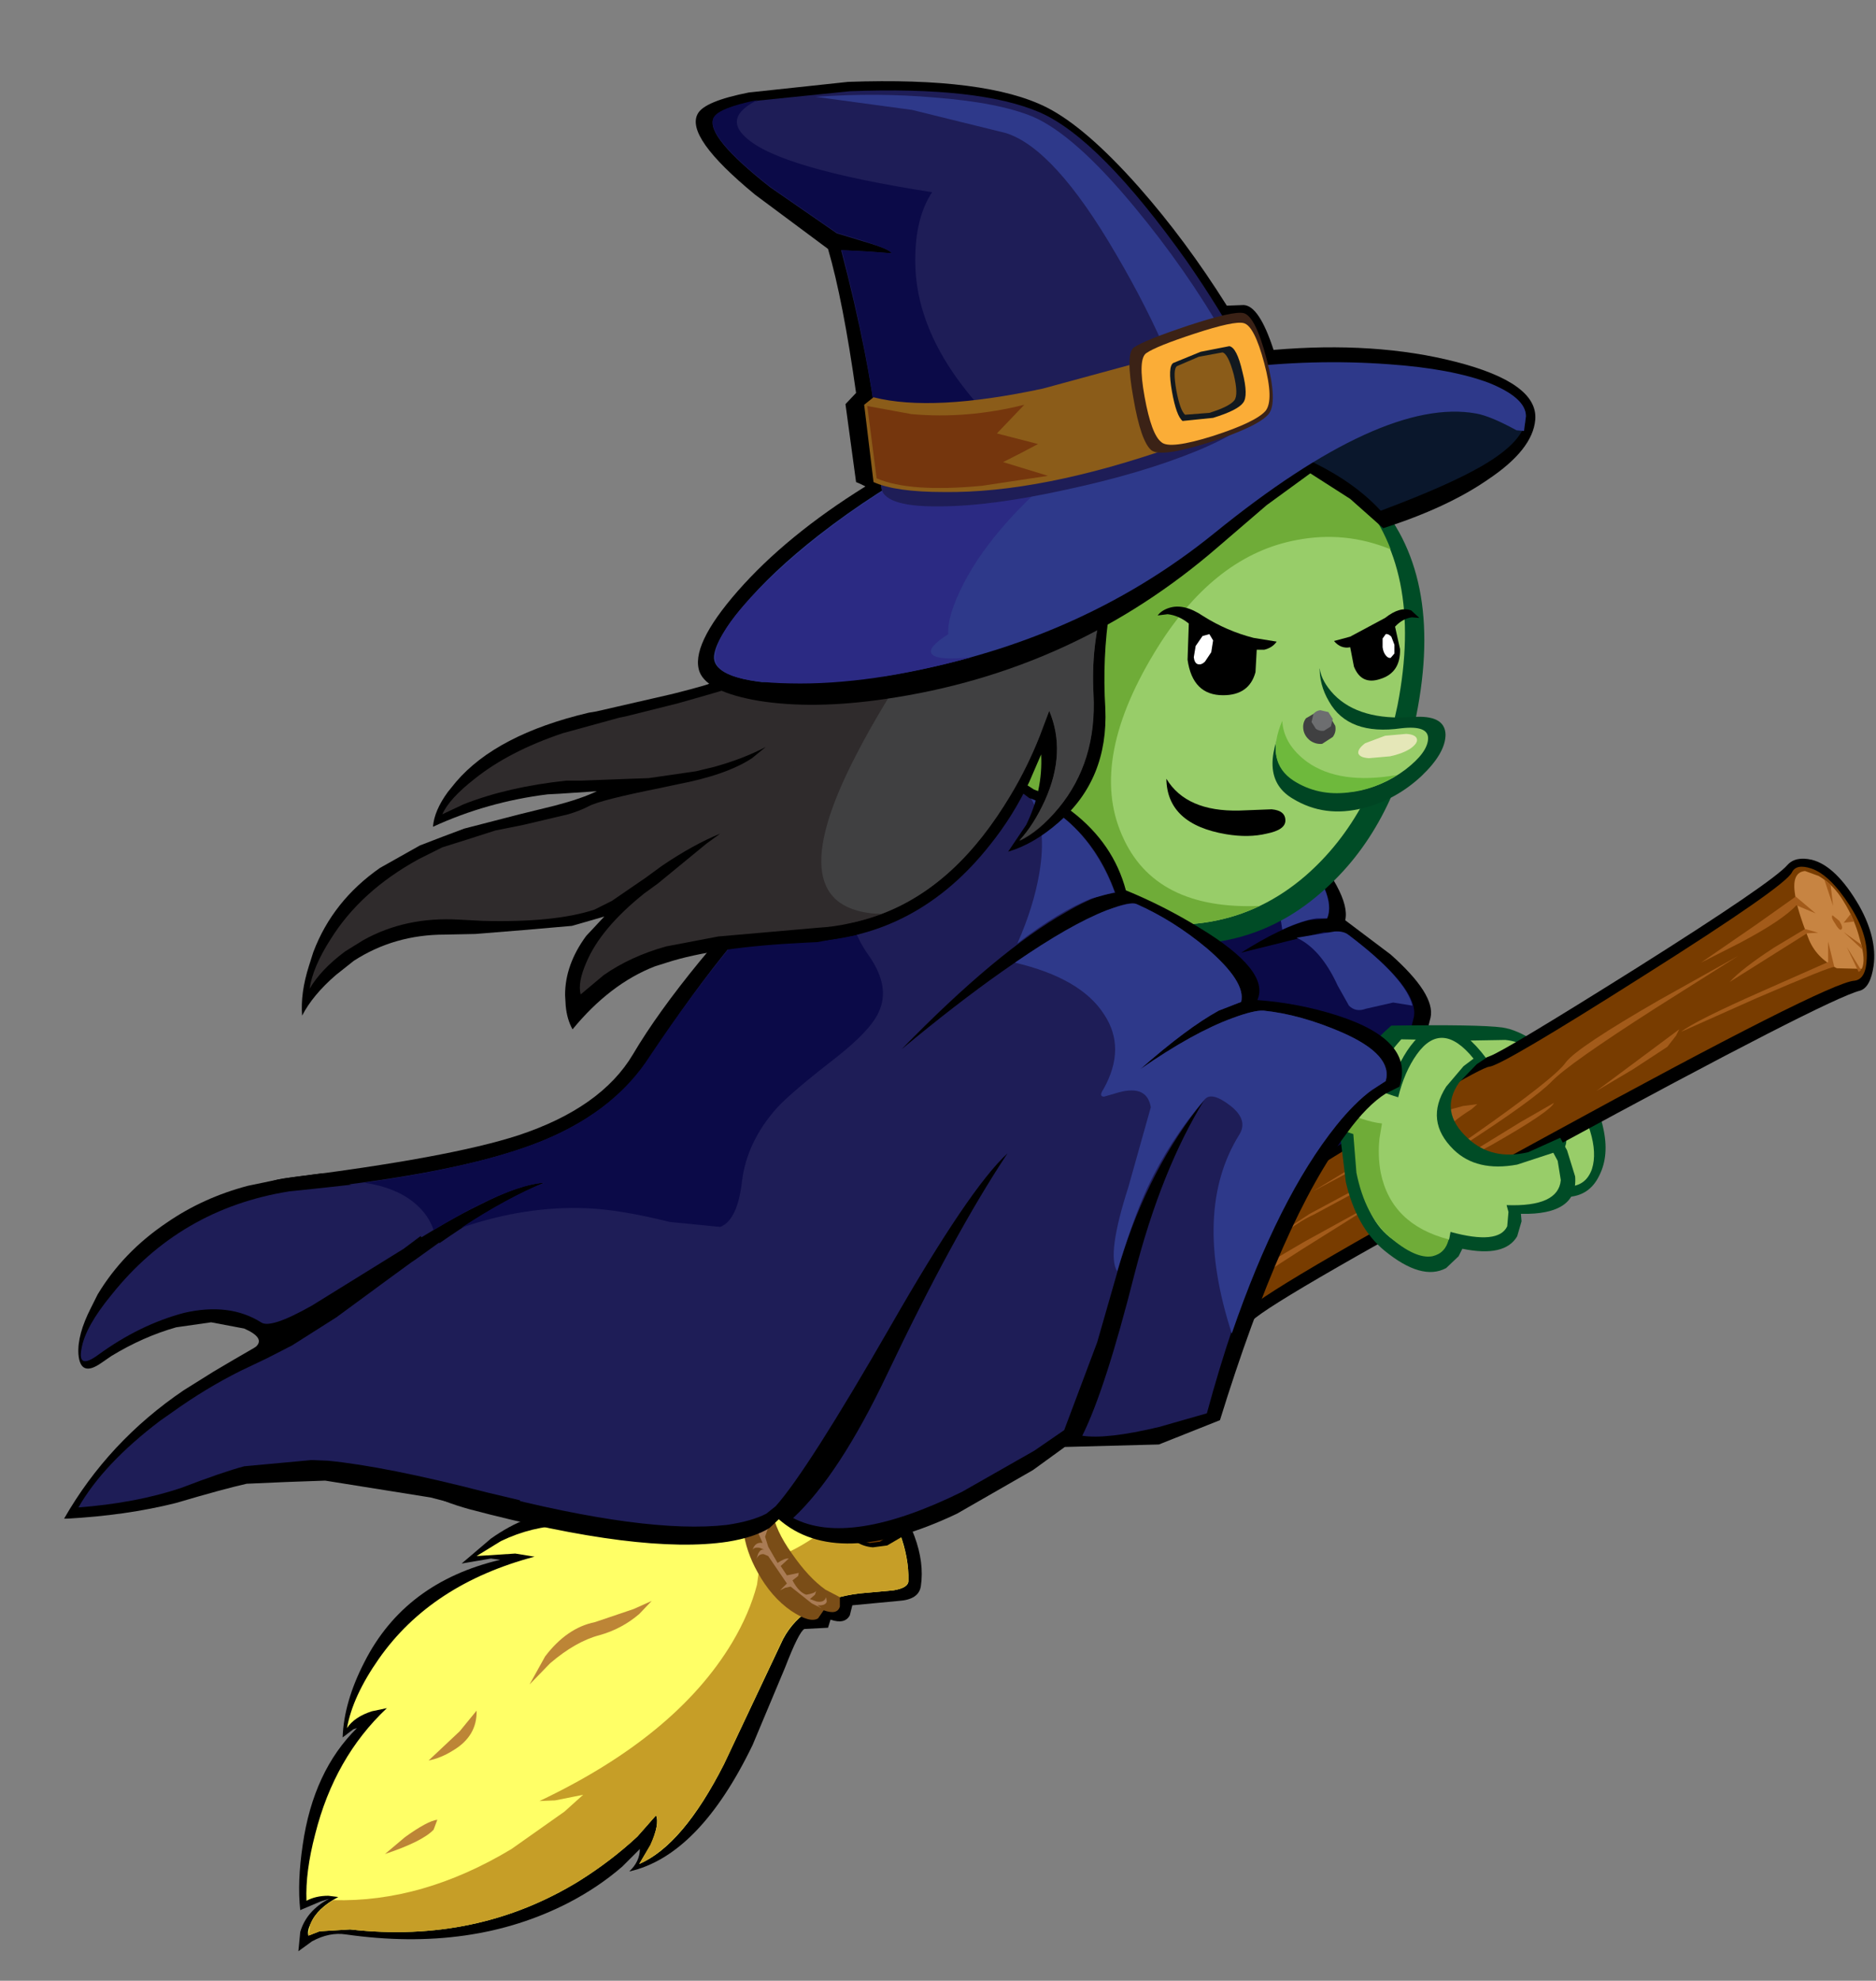 <?xml version="1.0" encoding="UTF-8" standalone="no"?>
<svg xmlns:ffdec="https://www.free-decompiler.com/flash" xmlns:xlink="http://www.w3.org/1999/xlink" ffdec:objectType="frame" height="148.4px" width="140.6px" xmlns="http://www.w3.org/2000/svg">
  <rect width="100%" height="100%" fill="#808080" stroke="none"/>
  <g transform="matrix(1.0, 0.0, 0.0, 1.0, 51.75, 78.65)">
    <use ffdec:characterId="202" height="150.0" transform="matrix(0.934, 0.0, 0.0, 0.934, -51.336, -72.562)" width="149.95" xlink:href="#sprite0"/>
  </g>
  <defs>
    <g id="sprite0" transform="matrix(1.0, 0.0, 0.0, 1.0, 77.3, 75.0)">
      <use ffdec:characterId="187" height="122.8" transform="matrix(1.0, 0.0, 0.0, 1.0, -57.3, -47.8)" width="129.95" xlink:href="#shape0"/>
      <use ffdec:characterId="194" height="28.3" transform="matrix(1.0, 0.0, 0.0, 1.0, -57.9, -27.25)" width="51.3" xlink:href="#sprite1"/>
      <use ffdec:characterId="195" height="50.0" transform="matrix(1.0, 0.0, 0.0, 1.0, -21.9, -75.0)" width="67.35" xlink:href="#shape1"/>
      <use ffdec:characterId="201" height="27.95" transform="matrix(1.0, 0.0, 0.0, 1.0, -77.3, 12.6)" width="42.95" xlink:href="#sprite2"/>
    </g>
    <g id="shape0" transform="matrix(1.0, 0.0, 0.0, 1.0, 57.3, 47.8)">
      <path d="M35.0 5.8 Q36.5 2.45 37.05 0.1 37.45 -1.75 33.85 -4.95 L30.2 -7.7 Q30.7 -9.8 26.4 -14.7 23.1 -18.45 19.9 -20.9 12.15 -27.0 4.5 -23.65 -2.45 -20.65 -5.8 -12.0 -9.25 -3.2 -6.45 5.2 -3.3 14.8 7.05 19.2 20.55 24.95 29.75 14.35 32.8 10.8 35.0 5.8" fill="#000000" fill-rule="evenodd" stroke="none"/>
      <path d="M33.7 5.8 Q35.15 2.45 35.7 0.1 36.2 -2.2 30.5 -6.5 L28.5 -6.75 21.85 -5.1 Q25.1 -7.15 27.25 -7.7 L28.75 -7.85 Q29.7 -10.05 25.25 -14.85 22.4 -17.95 18.55 -20.9 10.8 -27.0 3.15 -23.65 -3.75 -20.65 -7.15 -12.0 -10.6 -3.2 -7.8 5.2 -4.6 14.8 5.7 19.2 19.2 24.95 28.4 14.35 31.45 10.8 33.7 5.8" fill="#0b0a48" fill-rule="evenodd" stroke="none"/>
      <path d="M28.75 -7.85 Q29.55 -9.75 26.3 -13.6 24.05 -16.3 20.3 -19.5 19.2 -19.0 20.1 -18.6 22.2 -17.7 23.75 -13.05 24.65 -10.35 25.15 -6.95 26.8 -7.7 27.9 -7.85 L28.75 -7.85" fill="#2e398a" fill-rule="evenodd" stroke="none"/>
      <path d="M34.05 -1.1 L35.6 -0.85 Q35.05 -3.05 30.5 -6.5 30.1 -6.85 29.35 -6.8 L26.3 -6.3 Q28.25 -5.4 29.6 -2.45 L30.5 -0.85 Q31.05 -0.3 31.85 -0.6 L34.05 -1.1" fill="#2e398a" fill-rule="evenodd" stroke="none"/>
      <path d="M32.8 6.35 Q34.55 7.15 37.25 7.15 38.4 5.85 40.65 5.65 43.05 5.45 45.15 6.75 47.95 8.55 45.9 10.65 44.85 11.65 43.25 12.35 45.95 14.55 47.95 14.5 49.8 14.45 50.6 12.75 51.4 11.15 50.9 8.95 50.4 6.6 48.65 4.8 45.2 1.25 42.8 0.9 40.9 0.65 33.9 0.75 29.3 4.75 32.8 6.35" fill="#004c26" fill-rule="evenodd" stroke="none"/>
      <path d="M38.85 2.8 Q34.8 3.45 35.65 5.1 L37.25 6.6 Q38.2 5.5 40.25 5.8 41.75 6.05 44.6 7.25 49.15 9.2 47.5 10.95 46.65 11.8 44.9 12.3 46.85 13.75 48.25 13.65 49.55 13.55 50.0 12.25 50.4 11.0 49.85 9.2 49.25 7.2 47.7 5.45 L45.05 2.7 Q44.15 2.0 43.05 1.9 L40.15 1.95 34.7 1.85 Q32.5 4.3 33.05 5.5 33.55 6.5 36.3 6.55 35.05 5.5 34.65 4.5 33.95 2.55 38.85 2.8" fill="#98cd69" fill-rule="evenodd" stroke="none"/>
      <path d="M-5.65 46.9 Q-4.0 46.8 -3.85 45.7 -3.3 42.0 -7.0 37.15 -8.4 35.4 -9.85 34.1 -11.25 32.9 -11.75 32.95 -12.55 33.05 -13.35 34.65 -14.4 36.8 -15.7 37.95 L-16.9 37.9 -17.3 38.85 Q-17.9 38.3 -18.3 39.0 L-18.65 40.1 -24.95 40.3 -32.8 39.8 Q-35.45 39.85 -38.35 41.9 L-40.7 43.9 -38.35 43.5 -37.6 43.6 Q-45.25 45.4 -48.5 51.8 -50.15 55.0 -50.25 57.85 L-49.4 57.2 -49.1 57.1 Q-52.6 60.55 -53.45 66.45 -53.9 69.45 -53.65 71.7 L-52.0 71.0 -51.35 70.8 Q-53.15 71.75 -53.65 73.45 L-53.8 75.0 -52.7 74.2 Q-51.3 73.45 -50.0 73.65 -39.85 75.1 -32.1 71.1 -29.7 69.85 -27.8 68.2 L-26.4 66.8 Q-26.4 67.8 -27.25 68.6 -21.65 67.35 -17.35 58.45 L-14.75 52.25 Q-13.65 49.4 -13.2 49.15 L-11.3 49.05 -11.1 48.4 Q-9.95 48.8 -9.55 48.05 L-9.35 47.25 -5.65 46.9" fill="#000000" fill-rule="evenodd" stroke="none"/>
      <path d="M-32.45 40.85 L-24.8 41.05 -18.5 40.55 Q-15.35 39.2 -13.65 36.25 L-12.7 34.4 Q-12.25 33.65 -11.85 33.6 -10.55 33.5 -7.85 37.3 -4.75 41.6 -4.85 45.3 -4.85 45.85 -6.05 46.05 L-8.8 46.3 Q-13.25 46.85 -14.9 49.95 L-19.65 60.0 Q-22.95 66.5 -26.45 68.0 L-25.55 66.5 Q-24.8 64.8 -25.1 64.1 L-26.6 65.8 Q-28.7 67.75 -31.25 69.35 -39.45 74.4 -49.65 73.25 L-52.1 73.4 -53.0 73.75 Q-53.1 73.35 -52.8 72.75 -52.3 71.55 -50.6 70.65 L-51.4 70.55 Q-52.4 70.55 -53.15 70.95 -53.25 68.65 -52.45 65.6 -50.9 59.45 -46.7 55.5 L-47.9 55.75 Q-49.3 56.2 -49.9 57.1 -49.45 54.55 -47.35 51.55 -43.15 45.55 -34.85 43.35 L-36.4 43.1 -39.5 43.3 -37.55 42.1 Q-35.05 40.9 -32.45 40.85" fill="#ffff66" fill-rule="evenodd" stroke="none"/>
      <path d="M-16.75 43.8 Q-13.9 43.1 -11.15 40.85 -9.3 39.35 -7.8 37.35 -6.45 39.2 -5.7 41.15 -4.8 43.35 -4.85 45.25 -4.85 45.85 -6.05 46.05 L-8.8 46.3 Q-13.25 46.85 -14.9 49.9 L-19.65 60.0 Q-22.95 66.45 -26.45 68.0 L-25.55 66.45 Q-24.8 64.8 -25.1 64.1 L-26.6 65.8 Q-28.7 67.75 -31.25 69.35 -39.45 74.4 -49.65 73.25 L-52.1 73.4 -53.0 73.75 -52.85 72.85 Q-52.4 71.75 -51.0 70.9 -43.85 71.1 -36.7 66.8 L-32.45 63.8 -30.95 62.45 -33.2 62.9 -34.45 62.95 Q-23.5 57.75 -19.0 50.25 -17.6 47.9 -17.0 45.6 L-16.75 43.8" fill="#c69e27" fill-rule="evenodd" stroke="none"/>
      <path d="M-16.7 38.55 L-17.1 39.35 -18.0 39.4 Q-18.25 39.95 -18.1 41.2 -17.9 42.9 -16.95 44.6 -15.85 46.6 -14.25 47.7 -12.75 48.7 -12.1 48.3 L-11.65 47.65 Q-10.55 48.05 -10.35 47.35 L-10.35 46.6 -11.5 46.0 Q-12.85 45.05 -14.2 43.1 -15.55 41.2 -15.75 39.75 L-15.65 38.75 Q-16.2 37.85 -16.7 38.55" fill="#7a4d17" fill-rule="evenodd" stroke="none"/>
      <path d="M-16.35 41.75 L-16.15 41.15 -15.95 40.9 Q-16.4 40.9 -16.6 41.3 L-17.05 39.65 Q-17.35 40.1 -17.05 41.05 -17.6 41.0 -17.75 41.3 L-17.75 41.55 Q-17.5 41.25 -17.2 41.35 L-16.9 41.45 -16.55 42.25 Q-17.15 42.15 -17.35 42.8 -17.2 42.55 -16.75 42.65 L-16.4 42.8 Q-16.7 42.7 -16.9 43.1 L-17.05 43.55 Q-16.85 43.1 -16.45 43.15 L-16.1 43.3 -14.6 45.5 -15.15 46.05 -14.75 45.85 -14.3 45.75 -12.6 47.1 -11.8 47.5 -12.15 47.25 Q-11.5 47.3 -11.4 46.95 L-11.45 46.6 Q-11.6 47.05 -12.2 46.95 L-12.75 46.75 -12.35 46.4 -12.25 46.1 Q-12.4 46.3 -13.05 46.4 -13.65 46.2 -14.15 45.25 L-13.7 44.9 -13.65 44.65 -14.6 44.85 -15.1 44.1 -14.45 43.5 Q-14.75 43.45 -15.35 43.85 L-16.1 42.55 -16.35 41.75" fill="#a97b54" fill-rule="evenodd" stroke="none"/>
      <path d="M-25.45 46.9 L-26.9 47.55 -30.0 48.6 Q-32.25 49.05 -34.0 51.35 L-35.25 53.6 -33.6 51.9 Q-31.55 50.15 -29.65 49.65 -27.85 49.15 -26.45 47.95 L-25.45 46.9" fill="#bd8536" fill-rule="evenodd" stroke="none"/>
      <path d="M-39.5 55.7 L-40.85 57.35 -43.35 59.7 Q-42.35 59.5 -41.4 58.9 -39.45 57.75 -39.5 55.7" fill="#bd8536" fill-rule="evenodd" stroke="none"/>
      <path d="M-42.65 64.45 Q-43.45 64.55 -45.25 65.85 L-46.85 67.2 Q-43.85 66.2 -42.95 65.25 L-42.65 64.45" fill="#bd8536" fill-rule="evenodd" stroke="none"/>
      <path d="M65.7 -12.15 Q64.5 -10.75 53.55 -3.85 42.95 2.8 41.8 3.2 40.6 3.55 25.75 12.8 10.35 22.4 7.35 24.95 L-3.8 32.9 -10.25 37.55 -10.7 38.55 Q-10.9 39.85 -9.9 41.3 -9.05 42.5 -7.7 42.6 L-6.55 42.45 7.2 34.4 Q21.25 26.0 22.7 24.45 24.45 22.7 46.8 10.6 68.9 -1.4 71.5 -2.05 72.35 -2.3 72.6 -4.05 72.9 -6.25 71.45 -8.85 69.6 -12.05 67.65 -12.55 66.35 -12.85 65.7 -12.15" fill="#000000" fill-rule="evenodd" stroke="none"/>
      <path d="M66.05 -11.55 Q66.4 -12.25 67.6 -11.85 69.1 -11.35 70.7 -8.85 72.15 -6.6 72.05 -4.65 72.0 -2.95 71.05 -2.85 68.9 -2.7 46.5 9.55 24.25 21.65 22.35 23.55 20.85 25.0 6.7 33.7 L-7.15 42.15 -7.95 42.25 Q-8.85 42.1 -9.75 40.85 -10.6 39.6 -10.35 38.6 L-9.95 37.85 -3.45 33.2 7.65 25.35 Q10.9 22.75 25.85 13.4 40.75 4.15 41.75 4.05 42.8 3.95 54.15 -3.25 65.55 -10.45 66.05 -11.55" fill="#783c00" fill-rule="evenodd" stroke="none"/>
      <path d="M67.1 -11.65 L68.2 -11.25 Q69.4 -10.55 70.2 -9.2 71.1 -7.75 71.5 -6.15 72.0 -4.5 71.65 -3.8 L69.65 -3.85 Q67.95 -4.7 67.35 -6.3 66.45 -8.6 66.3 -9.75 66.0 -11.55 67.1 -11.65" fill="#c78442" fill-rule="evenodd" stroke="none"/>
      <path d="M68.95 -6.0 L68.95 -4.35 63.75 -2.05 Q58.3 0.35 57.15 1.25 L63.2 -1.45 Q69.25 -4.05 69.45 -3.95 L68.95 -6.0" fill="#a35b1a" fill-rule="evenodd" stroke="none"/>
      <path d="M68.15 -6.7 L67.1 -7.0 64.6 -5.5 Q62.0 -3.8 61.05 -2.75 L67.25 -6.65 68.15 -6.7" fill="#a35b1a" fill-rule="evenodd" stroke="none"/>
      <path d="M67.95 -8.25 L66.35 -9.6 63.25 -7.4 58.75 -4.3 61.9 -5.9 Q65.3 -7.7 66.4 -8.9 L67.95 -8.25" fill="#a35b1a" fill-rule="evenodd" stroke="none"/>
      <path d="M68.65 -10.95 L69.35 -8.85 69.15 -10.55 68.65 -10.95" fill="#a35b1a" fill-rule="evenodd" stroke="none"/>
      <path d="M70.75 -8.2 L70.2 -7.5 71.05 -7.6 70.75 -8.2" fill="#a35b1a" fill-rule="evenodd" stroke="none"/>
      <path d="M71.6 -5.75 L70.2 -6.75 71.7 -5.35 71.6 -5.75" fill="#a35b1a" fill-rule="evenodd" stroke="none"/>
      <path d="M71.6 -3.7 L70.45 -5.55 71.4 -3.55 71.6 -3.7" fill="#a35b1a" fill-rule="evenodd" stroke="none"/>
      <path d="M70.0 -6.95 Q70.2 -7.1 69.85 -7.65 L69.3 -8.1 Q69.15 -7.95 69.5 -7.45 69.85 -6.85 70.0 -6.95" fill="#a35b1a" fill-rule="evenodd" stroke="none"/>
      <path d="M34.6 9.8 L27.6 14.05 32.3 11.55 Q37.0 8.95 37.3 8.2 L34.6 9.8" fill="#a35b1a" fill-rule="evenodd" stroke="none"/>
      <path d="M46.95 6.95 L44.25 8.5 37.25 12.8 41.9 10.35 Q46.65 7.65 46.95 6.95" fill="#a35b1a" fill-rule="evenodd" stroke="none"/>
      <path d="M26.9 18.1 Q20.35 21.9 19.45 23.1 18.55 24.3 11.95 28.95 L5.45 33.35 11.0 29.85 Q16.9 26.05 18.3 24.6 19.7 23.2 26.65 18.75 L33.35 14.55 26.9 18.1" fill="#a35b1a" fill-rule="evenodd" stroke="none"/>
      <path d="M61.75 -4.85 L55.1 -0.65 Q48.15 3.8 46.8 5.2 45.35 6.7 39.45 10.5 L33.9 14.0 40.4 9.6 Q47.05 4.95 47.9 3.7 48.8 2.5 55.4 -1.3 L61.75 -4.85" fill="#a35b1a" fill-rule="evenodd" stroke="none"/>
      <path d="M17.6 20.75 Q17.1 21.0 16.45 21.95 15.8 22.9 17.1 22.15 18.3 21.45 18.05 21.05 L17.6 20.75" fill="#a35b1a" fill-rule="evenodd" stroke="none"/>
      <path d="M17.5 20.3 L18.2 19.95 Q18.95 19.75 19.0 20.25 19.0 21.1 17.75 22.15 L16.75 22.85 Q15.65 23.45 15.25 23.1 14.8 22.7 15.9 21.7 L17.1 20.75 16.1 21.4 Q15.1 22.15 15.0 22.4 14.8 22.85 15.05 23.2 L16.35 23.3 18.2 22.05 Q19.05 21.2 19.15 20.65 L19.0 19.8 Q18.7 19.5 18.2 19.8 17.5 20.2 17.5 20.3" fill="#a35b1a" fill-rule="evenodd" stroke="none"/>
      <path d="M37.85 8.15 L38.25 8.25 Q38.5 8.55 37.55 9.3 L36.5 10.6 Q36.1 11.2 34.75 11.85 L30.7 14.05 27.35 15.85 24.45 17.75 21.9 20.0 Q20.95 21.1 23.05 19.4 25.7 16.8 27.7 15.9 L30.95 14.15 Q33.25 12.8 34.15 12.4 L36.5 11.05 Q37.6 10.25 38.2 9.25 38.6 8.55 40.35 7.45 L40.8 7.05 39.65 7.2 Q37.85 7.65 37.65 7.95 L37.85 8.15" fill="#a35b1a" fill-rule="evenodd" stroke="none"/>
      <path d="M12.0 25.1 Q10.2 28.5 5.0 32.15 L-1.05 35.9 -4.9 38.7 -3.05 37.6 -1.2 36.5 3.35 33.7 Q7.85 30.9 9.4 28.95 10.95 27.15 12.65 26.0 L13.95 25.3 15.8 24.25 Q17.3 23.45 15.5 24.25 13.7 25.1 13.75 24.0 L14.1 22.7 Q13.2 23.2 12.5 24.2 L12.0 25.1" fill="#a35b1a" fill-rule="evenodd" stroke="none"/>
      <path d="M23.95 16.6 Q20.55 19.0 20.1 18.8 18.45 19.4 19.25 19.4 L20.0 19.5 20.2 19.8 Q19.95 21.35 18.55 22.65 L16.7 24.1 18.4 22.9 19.45 22.0 20.3 20.8 21.75 18.9 23.75 17.15 26.2 15.1 23.95 16.6" fill="#a35b1a" fill-rule="evenodd" stroke="none"/>
      <path d="M53.3 4.25 L56.05 2.45 56.75 1.55 57.0 1.05 50.35 6.0 53.3 4.25" fill="#a35b1a" fill-rule="evenodd" stroke="none"/>
      <path d="M-6.65 36.65 L-3.25 34.1 -7.1 36.55 -10.4 38.8 -10.4 39.25 -6.65 36.65" fill="#a35b1a" fill-rule="evenodd" stroke="none"/>
      <path d="M-4.95 37.25 Q0.2 34.2 0.35 33.65 0.55 32.85 7.25 27.4 L4.8 29.2 Q2.1 31.3 0.5 33.05 -1.65 35.45 -6.1 37.85 L-10.15 39.85 -10.1 40.25 -4.95 37.25" fill="#a35b1a" fill-rule="evenodd" stroke="none"/>
      <path d="M-4.4 39.1 Q-8.05 41.1 -8.65 41.95 L-8.15 42.1 -2.15 37.9 -4.4 39.1" fill="#a35b1a" fill-rule="evenodd" stroke="none"/>
      <path d="M-9.7 40.8 L-9.6 41.0 Q-9.25 41.05 -7.15 39.6 L-9.7 40.8" fill="#a35b1a" fill-rule="evenodd" stroke="none"/>
      <path d="M32.35 -41.8 Q38.2 -35.6 35.9 -24.1 34.1 -14.95 28.3 -9.95 21.2 -3.7 10.7 -6.8 3.8 -8.9 0.6 -16.5 -2.35 -23.55 -0.75 -31.65 0.9 -40.05 6.65 -44.45 13.2 -49.4 22.9 -47.0 28.9 -45.5 32.35 -41.8" fill="#004c26" fill-rule="evenodd" stroke="none"/>
      <path d="M30.95 -42.0 Q27.65 -45.6 21.85 -47.05 12.5 -49.35 6.2 -44.55 0.65 -40.35 -0.95 -32.2 -2.5 -24.45 0.35 -17.65 3.45 -10.35 10.1 -8.35 20.2 -5.35 27.05 -11.3 32.6 -16.15 34.4 -24.95 36.55 -36.0 30.95 -42.0" fill="#98cd69" fill-rule="evenodd" stroke="none"/>
      <path d="M15.25 -29.75 Q19.85 -37.0 26.3 -38.2 30.2 -38.95 33.85 -37.45 31.0 -44.8 21.85 -47.05 12.5 -49.35 6.2 -44.55 0.65 -40.35 -0.95 -32.2 -2.5 -24.45 0.35 -17.65 3.45 -10.35 10.1 -8.35 17.55 -6.1 23.35 -8.85 14.9 -8.5 12.3 -14.5 9.55 -20.7 15.25 -29.75" fill="#6fac38" fill-rule="evenodd" stroke="none"/>
      <path d="M25.4 -15.7 Q25.4 -16.5 24.3 -16.6 L21.7 -16.5 Q17.45 -16.4 15.85 -19.05 15.9 -15.4 20.65 -14.6 22.45 -14.3 23.9 -14.65 25.4 -14.95 25.4 -15.7" fill="#000000" fill-rule="evenodd" stroke="none"/>
      <path d="M24.7 -30.05 L22.85 -30.35 Q20.7 -30.9 18.8 -32.1 17.25 -33.15 16.05 -32.75 15.45 -32.55 15.15 -32.15 L15.95 -32.25 Q16.85 -32.15 17.65 -31.5 L17.55 -28.6 Q17.95 -25.75 20.4 -25.75 22.5 -25.75 23.0 -27.6 L23.1 -29.4 23.7 -29.4 Q24.35 -29.55 24.7 -30.05" fill="#000000" fill-rule="evenodd" stroke="none"/>
      <path d="M29.3 -30.1 Q29.85 -29.45 30.6 -29.6 L30.9 -28.05 Q31.5 -26.55 33.0 -27.05 34.65 -27.55 34.6 -29.45 L34.2 -31.25 Q34.8 -31.9 35.55 -32.0 L36.15 -31.95 35.5 -32.55 Q34.6 -32.9 33.4 -31.95 L30.6 -30.45 29.3 -30.1" fill="#000000" fill-rule="evenodd" stroke="none"/>
      <path d="M18.2 -29.7 L18.05 -28.8 Q18.1 -28.35 18.35 -28.25 18.65 -28.15 18.95 -28.45 L19.45 -29.2 19.6 -30.15 19.3 -30.65 18.75 -30.5 18.2 -29.7" fill="#ffffff" fill-rule="evenodd" stroke="none"/>
      <path d="M33.2 -29.6 Q33.25 -29.2 33.45 -28.95 33.65 -28.7 33.85 -28.75 L34.15 -29.1 34.15 -29.8 33.9 -30.45 Q33.65 -30.7 33.45 -30.65 L33.2 -30.3 33.2 -29.6" fill="#ffffff" fill-rule="evenodd" stroke="none"/>
      <path d="M28.15 -27.9 Q28.3 -26.85 29.3 -25.8 31.35 -23.7 35.6 -24.0 38.2 -24.2 38.25 -22.6 38.25 -21.1 36.3 -19.25 34.25 -17.35 31.65 -16.7 28.55 -15.9 26.0 -17.45 23.1 -19.15 25.35 -23.7 26.0 -25.15 27.15 -26.7 L28.15 -27.9" fill="#004523" fill-rule="evenodd" stroke="none"/>
      <path d="M28.15 -28.1 L27.25 -27.05 25.55 -24.55 Q23.45 -20.65 26.1 -18.95 28.25 -17.6 30.95 -18.05 33.2 -18.4 35.05 -19.8 36.8 -21.15 36.85 -22.25 36.9 -23.35 34.7 -23.1 30.45 -22.5 28.9 -25.25 28.1 -26.6 28.15 -28.1" fill="#98cd69" fill-rule="evenodd" stroke="none"/>
      <path d="M33.4 -22.5 L31.8 -21.9 Q31.2 -21.45 31.25 -21.1 31.35 -20.75 32.1 -20.7 L33.8 -20.85 Q34.75 -21.05 35.4 -21.45 36.05 -21.9 35.95 -22.25 35.85 -22.6 35.1 -22.65 L33.4 -22.5" fill="#e5e7b8" fill-rule="evenodd" stroke="none"/>
      <path d="M27.4 -22.1 Q27.85 -21.8 28.35 -21.85 L29.2 -22.4 Q29.5 -22.8 29.4 -23.3 L28.9 -24.15 27.9 -24.4 27.05 -23.9 Q26.75 -23.5 26.85 -22.95 26.95 -22.45 27.4 -22.1" fill="#404041" fill-rule="evenodd" stroke="none"/>
      <path d="M27.85 -23.05 Q28.15 -22.85 28.5 -22.9 L29.05 -23.25 29.2 -23.85 28.85 -24.4 28.2 -24.55 Q27.85 -24.5 27.65 -24.25 L27.5 -23.6 27.85 -23.05" fill="#6d6e70" fill-rule="evenodd" stroke="none"/>
      <path d="M25.15 -23.7 Q23.75 -20.4 26.05 -18.9 28.0 -17.65 30.45 -17.95 32.5 -18.15 34.35 -19.35 29.75 -18.55 27.15 -20.4 25.25 -21.8 25.15 -23.7" fill="#6eb93c" fill-rule="evenodd" stroke="none"/>
      <path d="M35.75 2.0 Q34.5 3.45 33.85 5.75 31.7 5.1 28.15 2.8 L25.0 0.6 22.35 2.7 Q19.75 5.05 20.05 6.15 20.35 7.2 25.15 8.7 L29.85 10.0 30.25 13.3 Q31.1 16.95 33.35 18.8 36.35 21.25 38.3 20.2 L39.3 19.25 39.6 18.65 Q43.0 19.35 44.0 17.65 L44.35 16.45 44.3 15.85 Q48.9 15.95 48.65 12.85 L48.0 10.75 47.45 9.75 44.9 10.9 Q42.0 11.6 40.05 9.8 37.7 7.65 39.35 5.3 L40.75 3.85 41.5 3.35 Q38.3 -0.9 35.75 2.0" fill="#004c26" fill-rule="evenodd" stroke="none"/>
      <path d="M35.95 3.05 Q34.95 4.45 34.45 6.5 31.3 5.55 25.1 2.25 L23.6 3.3 Q22.1 4.55 22.4 5.55 22.65 6.6 27.2 7.9 L31.65 9.05 31.45 12.4 Q31.7 16.05 33.75 17.7 36.65 19.95 37.95 18.85 L38.55 17.85 38.65 17.3 Q42.5 18.35 43.2 16.85 L43.3 15.7 43.15 15.15 Q47.3 15.3 47.5 13.15 L47.25 11.6 46.9 10.95 44.0 11.9 Q40.75 12.5 38.9 10.7 36.55 8.4 38.3 5.65 L39.7 4.0 40.5 3.4 Q37.95 0.25 35.95 3.05" fill="#98cd69" fill-rule="evenodd" stroke="none"/>
      <path d="M38.5 17.9 Q33.9 16.7 33.05 12.55 32.8 11.2 32.95 9.8 L33.15 8.6 Q30.4 8.35 23.0 3.85 22.2 4.8 22.4 5.55 22.65 6.6 26.75 8.1 L30.85 9.45 31.1 12.55 Q31.8 16.0 33.75 17.7 35.85 19.5 37.2 19.25 38.25 19.0 38.5 17.9" fill="#6fac38" fill-rule="evenodd" stroke="none"/>
      <path d="M-13.25 -13.1 Q-17.45 -9.45 -21.6 -4.4 -25.0 -0.25 -26.95 3.05 -29.5 7.35 -36.15 9.55 -41.7 11.35 -54.55 12.95 -57.1 13.25 -57.3 14.5 -57.5 15.5 -55.95 17.0 -54.55 18.35 -52.3 19.5 -50.0 20.65 -48.15 20.95 -50.3 25.15 -49.7 29.8 -48.8 37.15 -40.05 39.55 -26.25 43.2 -19.35 42.15 -17.2 41.8 -16.0 41.05 L-15.25 40.35 Q-10.55 44.45 -0.95 39.9 L5.15 36.4 7.7 34.55 15.25 34.35 20.15 32.4 Q25.15 16.25 30.35 9.35 31.95 7.15 33.45 6.2 L34.55 5.65 Q35.8 1.95 29.6 -0.05 26.5 -1.05 23.15 -1.3 24.2 -3.65 18.5 -7.1 15.65 -8.85 12.6 -10.1 11.6 -13.85 8.3 -16.4 6.65 -17.65 5.2 -18.2 -1.75 -23.0 -13.25 -13.1" fill="#000000" fill-rule="evenodd" stroke="none"/>
      <path d="M-45.55 18.75 Q-41.7 16.3 -39.3 15.15 -36.0 13.45 -34.05 13.35 -38.35 15.1 -44.7 19.8 -46.35 20.95 -47.3 23.45 -48.35 26.05 -48.0 28.75 -47.2 35.8 -38.6 38.25 -25.85 41.55 -19.4 40.8 -17.4 40.5 -16.25 39.9 L-15.5 39.3 Q-12.95 36.45 -6.25 24.8 0.05 13.8 3.1 11.0 -1.25 17.55 -6.55 28.7 -10.4 36.8 -14.1 40.25 -9.6 42.6 -0.55 38.15 L5.25 34.85 7.65 33.2 10.3 26.15 12.15 19.7 Q14.45 12.15 18.9 6.7 15.45 12.3 13.3 20.65 10.95 29.95 9.1 33.65 11.05 33.95 15.25 32.95 L19.1 31.85 Q23.05 17.25 28.65 9.75 30.4 7.4 32.1 6.1 L33.45 5.2 Q34.05 3.1 29.95 1.3 26.6 -0.15 23.65 -0.45 22.9 -0.5 21.15 0.15 18.0 1.3 13.75 4.25 17.5 0.95 20.05 -0.45 L21.85 -1.15 Q22.25 -2.75 19.1 -5.45 16.4 -7.7 13.45 -9.0 12.6 -9.35 9.1 -7.55 3.45 -4.7 -5.4 2.65 2.3 -5.25 7.8 -8.35 9.5 -9.35 10.8 -9.75 L11.75 -9.9 Q10.35 -13.8 7.45 -16.05 6.0 -17.15 4.85 -17.5 -1.55 -22.6 -12.1 -13.1 -19.05 -6.8 -25.55 3.25 -28.6 7.9 -35.0 10.3 -41.15 12.6 -53.25 13.9 -55.4 14.15 -55.2 15.35 -55.0 16.35 -53.25 17.55 -51.4 18.75 -49.35 19.2 -46.95 19.65 -45.55 18.75" fill="#1e1d57" fill-rule="evenodd" stroke="none"/>
      <path d="M11.05 -8.5 Q8.1 -7.35 3.7 -4.3 9.0 -3.05 10.85 -0.15 12.65 2.55 10.8 5.85 10.4 6.45 10.85 6.45 L12.05 6.1 Q14.3 5.5 14.6 7.3 L12.8 13.7 Q11.05 19.15 11.9 20.45 13.15 16.3 14.35 13.7 16.15 9.9 18.9 6.7 19.45 6.0 20.95 7.15 22.45 8.3 21.7 9.5 17.9 15.6 21.1 25.45 24.85 14.55 29.5 8.75 30.95 6.95 32.35 5.9 L33.45 5.2 Q34.05 3.1 29.95 1.3 26.6 -0.15 23.65 -0.45 22.9 -0.5 21.15 0.15 18.0 1.3 13.75 4.25 17.5 0.95 20.05 -0.45 L21.85 -1.15 Q22.25 -2.75 19.1 -5.45 16.4 -7.7 13.45 -9.0 13.0 -9.2 11.05 -8.5" fill="#2e398a" fill-rule="evenodd" stroke="none"/>
      <path d="M3.9 -5.85 Q7.3 -8.45 9.85 -9.45 L11.7 -9.95 Q10.65 -12.8 8.8 -14.8 7.5 -16.2 5.9 -17.05 L5.0 -17.45 Q6.3 -15.2 5.65 -11.45 5.2 -8.8 3.9 -5.85" fill="#2e398a" fill-rule="evenodd" stroke="none"/>
      <path d="M-8.05 -4.9 Q-11.25 -9.35 -8.3 -16.1 -13.05 -12.85 -18.45 -6.4 -22.2 -1.9 -25.6 3.2 -28.3 7.4 -33.65 9.75 -38.85 12.0 -48.5 13.35 -45.9 13.75 -44.4 15.05 -43.35 15.95 -42.95 17.15 -36.95 13.55 -34.05 13.35 -37.05 14.55 -40.7 16.95 -35.55 15.2 -30.7 15.4 -28.0 15.5 -24.0 16.5 L-19.95 16.9 Q-18.55 16.35 -18.2 13.2 -17.8 10.05 -15.4 7.35 -14.25 6.1 -10.7 3.35 -7.9 1.15 -7.25 -0.3 -6.25 -2.35 -8.05 -4.9" fill="#0b0a48" fill-rule="evenodd" stroke="none"/>
      <path d="M-14.2 -29.45 Q-16.85 -27.75 -20.85 -26.65 -22.15 -26.3 -22.85 -23.05 -23.5 -19.65 -22.9 -15.9 -22.15 -11.6 -19.9 -9.0 -17.2 -5.95 -12.75 -6.0 -4.1 -6.4 1.7 -13.75 3.55 -16.05 4.85 -18.8 L5.8 -21.0 Q5.95 -18.1 4.6 -15.35 L3.15 -13.2 Q5.2 -13.8 7.2 -15.55 11.2 -19.0 10.95 -24.7 10.7 -28.75 11.3 -32.65 L11.9 -35.75 Q13.05 -37.9 11.25 -39.15 9.55 -40.25 6.1 -40.15 2.6 -40.1 -1.0 -38.75 -5.0 -37.3 -7.65 -34.8 -11.7 -31.0 -14.2 -29.45" fill="#000000" fill-rule="evenodd" stroke="none"/>
      <path d="M-12.8 -29.5 Q-15.45 -27.6 -18.75 -26.45 -19.65 -26.1 -20.1 -23.05 -20.6 -19.75 -20.1 -16.3 -18.65 -6.85 -11.75 -7.2 -3.5 -7.65 2.3 -16.1 4.15 -18.75 5.45 -21.9 L6.45 -24.5 Q7.85 -21.15 6.1 -17.3 5.2 -15.3 4.05 -14.05 5.65 -14.8 7.2 -16.7 10.25 -20.4 10.0 -25.85 9.8 -29.7 10.75 -33.05 L11.75 -35.6 Q12.9 -37.65 11.15 -38.8 9.55 -39.9 6.3 -39.8 2.95 -39.7 -0.5 -38.45 -4.3 -37.05 -6.85 -34.7 -10.85 -30.95 -12.8 -29.5" fill="#2f2b2c" fill-rule="evenodd" stroke="none"/>
      <path d="M10.0 -25.85 Q9.8 -29.7 10.8 -33.05 L11.8 -35.6 Q13.15 -38.1 10.45 -39.2 L3.65 -39.55 Q-5.05 -28.75 -9.05 -20.95 -15.5 -8.5 -7.05 -8.2 -0.95 -10.45 3.35 -17.75 4.7 -20.0 5.7 -22.5 L6.45 -24.5 Q7.85 -21.2 6.1 -17.3 5.2 -15.35 4.05 -14.1 5.65 -14.85 7.2 -16.7 10.3 -20.45 10.0 -25.85" fill="#404041" fill-rule="evenodd" stroke="none"/>
    </g>
    <g id="sprite1" transform="matrix(1.0, 0.0, 0.0, 1.0, 27.85, 14.15)">
      <use ffdec:characterId="188" height="28.3" transform="matrix(1.0, 0.0, 0.0, 1.0, -27.85, -14.15)" width="51.3" xlink:href="#morphshape0"/>
      <use ffdec:characterId="189" height="24.85" transform="matrix(1.0, 0.0, 0.0, 1.0, -25.7, -13.5)" width="48.75" xlink:href="#morphshape1"/>
    </g>
    <g id="morphshape0" transform="matrix(1.0, 0.0, 0.0, 1.0, 27.85, 14.15)">
      <path d="M-12.95 -2.1 Q-12.85 -3.4 -11.75 -4.9 L-11.1 -5.7 Q-7.85 -9.5 -0.45 -11.25 L0.15 -11.35 6.25 -12.75 6.45 -12.8 Q9.25 -13.5 11.05 -14.15 13.15 -12.65 14.1 -8.9 14.7 -6.7 15.35 -2.0 16.05 2.05 17.5 3.75 19.45 6.15 23.45 5.7 L20.9 6.6 17.9 7.15 16.9 7.2 Q9.65 7.55 5.8 8.8 L4.85 9.1 Q1.25 10.5 -1.75 14.15 -2.2 13.35 -2.3 12.25 L-2.35 11.4 Q-2.35 8.95 -0.65 6.65 L0.8 5.1 -1.1 5.65 -1.8 5.85 Q-5.7 6.2 -9.55 6.5 L-12.0 6.55 Q-16.05 6.55 -19.3 8.65 L-20.75 9.8 Q-22.6 11.4 -23.45 13.05 -23.6 11.25 -22.9 9.05 L-22.55 7.95 Q-21.0 3.85 -17.2 1.2 L-14.0 -0.6 Q-12.2 -1.3 -10.45 -1.95 L-6.0 -3.1 -3.15 -3.8 Q-1.05 -4.35 0.2 -4.95 L-2.8 -4.75 -3.75 -4.7 Q-8.6 -4.1 -12.95 -2.1" fill="#000000" fill-rule="evenodd" stroke="none"/>
      <path d="M-12.95 -2.1 Q-8.6 -4.1 -3.75 -4.7 L-2.8 -4.75 0.2 -4.95 Q-1.05 -4.35 -3.15 -3.8 L-6.0 -3.1 -10.45 -1.95 Q-12.2 -1.3 -14.0 -0.6 L-17.2 1.2 Q-21.0 3.85 -22.55 7.95 L-22.9 9.05 Q-23.6 11.25 -23.45 13.05 -22.6 11.4 -20.75 9.8 L-19.3 8.65 Q-16.05 6.55 -12.0 6.55 L-9.55 6.5 Q-5.7 6.2 -1.8 5.85 L-1.1 5.65 0.8 5.1 -0.65 6.65 Q-2.35 8.95 -2.35 11.4 L-2.3 12.25 Q-2.2 13.35 -1.75 14.15 1.25 10.5 4.85 9.1 L5.8 8.8 Q9.65 7.55 16.9 7.2 L17.9 7.15 20.9 6.6 23.45 5.7 Q19.45 6.15 17.5 3.75 16.05 2.05 15.35 -2.0 14.7 -6.7 14.1 -8.9 13.15 -12.65 11.05 -14.15 9.25 -13.5 6.45 -12.8 L6.25 -12.75 0.15 -11.35 -0.45 -11.25 Q-7.85 -9.5 -11.1 -5.7 L-11.75 -4.9 Q-12.85 -3.4 -12.95 -2.1 Z" fill="none" stroke="#000000" stroke-linecap="round" stroke-linejoin="round" stroke-opacity="0.0" stroke-width="0.0"/>
    </g>
    <g id="morphshape1" transform="matrix(1.0, 0.0, 0.0, 1.0, 25.7, 13.5)">
      <path d="M-22.85 10.9 L-22.85 10.9 Q-21.95 9.35 -20.0 7.9 L-18.55 7.0 Q-15.15 5.1 -10.85 5.35 L-8.95 5.45 Q-3.2 5.6 0.0 4.55 L1.4 3.85 4.1 2.0 5.4 1.05 Q7.9 -0.65 10.1 -1.55 L9.0 -0.75 5.1 2.45 4.0 3.25 Q0.5 6.05 -0.65 8.8 -1.35 10.4 -1.1 11.35 L0.75 9.8 Q2.9 8.3 5.75 7.5 L9.95 6.7 17.95 6.0 Q20.6 5.85 22.95 4.85 L23.05 4.85 20.15 5.15 Q18.9 4.85 18.1 3.7 L17.8 3.25 Q16.95 1.75 16.5 -1.8 L16.35 -3.5 Q16.05 -6.15 15.8 -8.8 L15.4 -10.7 Q14.4 -13.95 11.7 -13.45 L11.7 -13.45 Q9.2 -12.7 6.7 -12.0 L2.5 -10.95 2.0 -10.85 -2.55 -9.6 Q-6.85 -8.15 -9.6 -5.95 -11.65 -4.35 -12.2 -3.1 L-10.5 -3.9 Q-6.95 -5.3 -2.25 -5.8 L-1.05 -5.8 2.9 -5.95 4.35 -6.0 8.15 -6.55 9.6 -6.9 Q11.95 -7.55 13.75 -8.5 L12.65 -7.6 Q10.6 -6.25 6.65 -5.5 L5.25 -5.2 Q0.5 -4.25 -0.45 -3.75 -1.1 -3.4 -2.1 -3.1 L-5.7 -2.25 -7.95 -1.8 Q-10.1 -1.1 -12.2 -0.45 L-14.1 0.5 Q-18.75 3.05 -21.15 6.9 -22.6 9.15 -22.85 10.9" fill="#2f2b2c" fill-rule="evenodd" stroke="none"/>
      <path d="M-22.85 10.9 Q-22.6 9.15 -21.15 6.9 -18.75 3.05 -14.1 0.5 L-12.2 -0.45 Q-10.1 -1.1 -7.95 -1.8 L-5.7 -2.25 -2.1 -3.1 Q-1.1 -3.4 -0.45 -3.75 0.5 -4.25 5.25 -5.2 L6.65 -5.5 Q10.6 -6.25 12.65 -7.6 L13.75 -8.5 Q11.95 -7.55 9.6 -6.9 L8.15 -6.55 4.35 -6.0 2.9 -5.95 -1.05 -5.8 -2.25 -5.8 Q-6.95 -5.3 -10.5 -3.9 L-12.2 -3.1 Q-11.65 -4.35 -9.6 -5.95 -6.85 -8.15 -2.55 -9.6 L2.0 -10.85 2.5 -10.95 6.7 -12.0 Q9.2 -12.7 11.7 -13.45 L11.7 -13.45 Q14.4 -13.95 15.4 -10.7 L15.8 -8.8 Q16.05 -6.15 16.35 -3.5 L16.5 -1.8 Q16.95 1.75 17.8 3.25 L18.1 3.7 Q18.9 4.85 20.15 5.15 L23.05 4.85 22.95 4.85 Q20.6 5.85 17.95 6.0 L9.95 6.7 5.75 7.5 Q2.9 8.3 0.75 9.8 L-1.1 11.35 Q-1.35 10.4 -0.65 8.8 0.5 6.05 4.0 3.25 L5.1 2.45 9.0 -0.75 10.1 -1.55 Q7.9 -0.65 5.4 1.05 L4.1 2.0 1.4 3.85 0.0 4.55 Q-3.2 5.6 -8.95 5.45 L-10.85 5.35 Q-15.15 5.1 -18.55 7.0 L-20.0 7.9 Q-21.95 9.35 -22.85 10.9 L-22.85 10.9 Z" fill="none" stroke="#000000" stroke-linecap="round" stroke-linejoin="round" stroke-opacity="0.0" stroke-width="0.0"/>
    </g>
    <g id="shape1" transform="matrix(1.0, 0.0, 0.0, 1.0, 21.9, 75.0)">
      <path d="M-9.7 -74.95 L-17.65 -74.1 Q-21.2 -73.4 -21.75 -72.4 -22.8 -70.55 -17.15 -65.9 L-11.3 -61.55 Q-10.1 -57.45 -9.05 -50.0 L-9.9 -49.1 -9.05 -42.85 -8.7 -42.7 -8.3 -42.5 Q-14.65 -38.55 -18.55 -34.1 -22.4 -29.7 -21.6 -27.6 -20.95 -26.0 -16.85 -25.3 -12.45 -24.6 -6.7 -25.45 8.45 -27.65 20.0 -37.65 L23.9 -41.0 27.4 -43.55 30.6 -41.5 33.25 -39.15 Q38.4 -40.8 41.65 -43.05 45.25 -45.45 45.45 -47.85 45.7 -50.8 39.05 -52.5 32.6 -54.15 24.45 -53.45 23.3 -57.0 22.05 -57.05 L20.7 -57.0 Q17.4 -62.25 13.65 -66.5 9.4 -71.3 6.25 -72.9 1.4 -75.35 -9.7 -74.95" fill="#000000" fill-rule="evenodd" stroke="none"/>
      <path d="M-17.75 -29.2 Q-17.95 -25.0 -1.45 -29.8 2.5 -30.95 11.2 -38.15 L20.7 -45.75 Q22.9 -46.55 26.95 -44.75 30.8 -43.0 33.05 -40.55 38.4 -42.55 41.1 -44.1 44.75 -46.2 44.7 -48.15 44.65 -49.6 41.25 -50.45 L32.45 -51.2 Q19.45 -50.95 7.9 -46.1 -6.8 -39.9 -10.05 -38.05 -17.45 -33.85 -17.75 -29.2" fill="#0a172c" fill-rule="evenodd" stroke="none"/>
      <path d="M-16.6 -26.8 L-6.65 -27.3 Q8.65 -29.8 19.7 -38.75 33.2 -49.7 40.7 -48.35 41.85 -48.15 43.95 -47.0 L44.55 -46.95 44.7 -48.15 Q44.7 -49.6 41.75 -50.8 38.7 -51.95 33.7 -52.3 21.55 -53.2 8.3 -49.15 -2.8 -45.8 -12.1 -38.55 -15.8 -35.65 -18.1 -32.9 -20.3 -30.3 -20.45 -28.9 -20.6 -27.3 -16.6 -26.8" fill="#2e398a" fill-rule="evenodd" stroke="none"/>
      <path d="M-14.45 -36.5 Q-20.15 -31.5 -20.35 -28.9 -20.55 -26.8 -14.35 -26.7 -7.9 -26.55 0.2 -28.8 -2.65 -28.5 -3.0 -29.1 -3.3 -29.6 -1.65 -30.65 -1.75 -32.1 -0.45 -34.65 2.15 -39.75 9.05 -45.15 L6.15 -45.4 0.4 -46.1 Q-8.05 -42.15 -14.45 -36.5" fill="#2b2a83" fill-rule="evenodd" stroke="none"/>
      <path d="M-8.35 -53.25 Q-7.1 -46.85 -7.05 -42.55 -7.0 -40.85 -2.4 -40.9 1.75 -40.9 7.85 -42.25 13.9 -43.55 18.3 -45.35 23.1 -47.35 23.5 -49.05 23.75 -49.95 21.95 -53.35 20.2 -56.65 17.5 -60.55 10.5 -70.4 5.7 -72.5 0.85 -74.6 -9.55 -74.2 L-16.9 -73.45 Q-20.1 -72.85 -20.5 -72.0 -21.1 -70.55 -15.95 -66.5 L-10.6 -62.8 -8.45 -62.15 Q-6.25 -61.5 -6.2 -61.2 L-8.2 -61.35 -10.25 -61.45 Q-9.15 -57.3 -8.35 -53.25" fill="#1e1d57" fill-rule="evenodd" stroke="none"/>
      <path d="M-16.95 -73.5 Q-20.15 -72.85 -20.5 -72.05 -21.1 -70.6 -15.95 -66.55 L-10.6 -62.85 -8.45 -62.2 Q-6.3 -61.5 -6.2 -61.2 L-8.2 -61.35 -10.2 -61.45 Q-7.7 -51.8 -7.15 -44.9 -3.8 -44.65 -0.4 -45.95 L2.35 -47.35 Q-4.35 -53.95 -4.3 -60.7 -4.3 -64.05 -2.95 -66.1 -15.15 -68.0 -17.85 -70.45 -19.75 -72.1 -16.95 -73.5" fill="#0b0a48" fill-rule="evenodd" stroke="none"/>
      <path d="M5.15 -72.15 Q2.4 -73.3 -2.8 -73.7 -7.4 -74.1 -12.3 -73.75 L-4.55 -72.7 2.95 -70.85 Q6.85 -69.65 11.8 -61.15 14.3 -56.9 16.0 -52.9 L20.55 -54.5 Q17.45 -59.9 13.3 -64.9 8.5 -70.7 5.15 -72.15" fill="#2e398a" fill-rule="evenodd" stroke="none"/>
      <path d="M-2.0 -42.05 Q5.8 -41.95 16.5 -45.7 L13.85 -52.5 5.95 -50.35 Q-2.9 -48.45 -7.65 -49.65 L-8.4 -49.05 -7.65 -42.85 Q-5.9 -42.05 -2.0 -42.05" fill="#8b5c19" fill-rule="evenodd" stroke="none"/>
      <path d="M22.05 -56.4 Q21.25 -56.6 17.6 -55.4 14.15 -54.25 13.25 -53.65 12.55 -53.2 13.2 -49.6 13.8 -46.1 14.65 -45.4 15.4 -44.8 19.35 -46.05 23.2 -47.3 24.05 -48.3 24.8 -49.2 23.9 -52.7 23.0 -56.15 22.05 -56.4" fill="#3b2216" fill-rule="evenodd" stroke="none"/>
      <path d="M22.05 -55.6 Q21.3 -55.8 18.1 -54.75 15.05 -53.75 14.25 -53.2 13.55 -52.75 14.1 -49.7 14.65 -46.65 15.45 -46.05 16.1 -45.45 19.6 -46.55 23.0 -47.65 23.8 -48.55 24.5 -49.4 23.7 -52.4 22.9 -55.4 22.05 -55.6" fill="#fbad37" fill-rule="evenodd" stroke="none"/>
      <path d="M20.9 -53.75 L18.6 -53.3 16.4 -52.4 Q15.95 -52.1 16.3 -50.1 16.65 -48.15 17.15 -47.75 L19.6 -48.0 Q21.55 -48.6 22.0 -49.2 22.45 -49.75 21.95 -51.7 21.5 -53.65 20.9 -53.75" fill="#12191f" fill-rule="evenodd" stroke="none"/>
      <path d="M20.35 -53.25 L18.45 -52.9 16.7 -52.15 Q16.35 -51.9 16.65 -50.2 16.95 -48.6 17.35 -48.25 L19.3 -48.4 Q20.9 -48.9 21.3 -49.4 21.65 -49.85 21.25 -51.5 20.8 -53.15 20.35 -53.25" fill="#8b5c19" fill-rule="evenodd" stroke="none"/>
      <path d="M-7.4 -43.15 Q-4.75 -42.0 1.05 -42.55 L6.35 -43.35 2.75 -44.45 Q4.15 -45.15 5.55 -45.9 L2.25 -46.75 4.45 -49.05 Q-0.15 -47.9 -4.6 -48.3 L-8.15 -48.95 -7.4 -43.15" fill="#75360d" fill-rule="evenodd" stroke="none"/>
    </g>
    <g id="sprite2" transform="matrix(1.0, 0.0, 0.0, 1.0, 23.85, 13.95)">
      <use ffdec:characterId="196" height="27.95" transform="matrix(1.0, 0.0, 0.0, 1.0, -23.85, -13.95)" width="41.8" xlink:href="#morphshape2"/>
      <use ffdec:characterId="197" height="26.05" transform="matrix(1.0, 0.0, 0.0, 1.0, -21.8, -13.2)" width="40.9" xlink:href="#morphshape3"/>
    </g>
    <g id="morphshape2" transform="matrix(1.0, 0.0, 0.0, 1.0, 23.85, 13.95)">
      <path d="M-19.15 13.75 L-18.95 13.75 Q-14.2 13.5 -10.2 12.5 -6.3 11.35 -4.5 10.95 -1.35 10.8 1.8 10.7 L10.25 12.05 13.75 12.95 17.95 14.0 17.75 13.4 16.55 9.25 14.45 2.25 12.95 -2.0 Q11.3 -6.2 9.65 -8.65 8.8 -9.9 6.6 -11.4 L5.2 -12.25 Q2.2 -14.05 1.65 -13.95 L1.55 -13.95 -0.75 -13.65 -2.0 -13.45 -4.4 -12.95 Q-8.0 -12.0 -10.9 -10.0 -14.4 -7.65 -16.45 -4.25 L-17.0 -3.15 Q-18.1 -1.0 -18.0 0.55 -17.85 2.45 -16.15 1.25 L-15.35 0.7 Q-12.8 -0.85 -10.15 -1.6 L-7.35 -2.0 -4.7 -1.5 Q-3.0 -0.75 -3.75 -0.05 L-3.9 0.05 Q-5.55 1.0 -7.15 1.95 L-9.55 3.45 Q-15.6 7.55 -19.15 13.75" fill="#000000" fill-rule="evenodd" stroke="none"/>
      <path d="M-19.15 13.75 Q-15.6 7.55 -9.55 3.45 L-7.15 1.95 Q-5.55 1.0 -3.9 0.05 L-3.75 -0.05 Q-3.0 -0.75 -4.7 -1.5 L-7.35 -2.0 -10.15 -1.6 Q-12.8 -0.85 -15.35 0.7 L-16.15 1.25 Q-17.85 2.45 -18.0 0.55 -18.1 -1.0 -17.0 -3.15 L-16.45 -4.25 Q-14.4 -7.65 -10.9 -10.0 -8.0 -12.0 -4.4 -12.95 L-2.0 -13.45 -0.75 -13.65 1.55 -13.95 1.65 -13.95 Q2.2 -14.05 5.2 -12.25 L6.6 -11.4 Q8.8 -9.9 9.65 -8.65 11.3 -6.2 12.95 -2.0 L14.45 2.25 16.55 9.25 17.75 13.4 17.95 14.0 13.75 12.95 10.25 12.05 1.8 10.7 Q-1.35 10.8 -4.5 10.95 -6.3 11.35 -10.2 12.5 -14.2 13.5 -18.95 13.75 L-19.15 13.75 Z" fill="none" stroke="#000000" stroke-linecap="round" stroke-linejoin="round" stroke-opacity="0.0" stroke-width="0.0"/>
    </g>
    <g id="morphshape3" transform="matrix(1.0, 0.0, 0.0, 1.0, 21.8, 13.2)">
      <path d="M-17.75 0.1 L-17.75 0.1 Q-18.1 1.85 -16.4 0.6 -13.1 -1.8 -9.55 -2.75 -5.9 -3.6 -3.35 -2.0 -2.6 -1.45 0.75 -3.35 4.45 -5.65 8.1 -7.9 L10.3 -9.55 Q8.3 -12.65 4.45 -13.1 L1.75 -12.8 -1.1 -12.5 Q-9.85 -11.1 -15.35 -4.2 -17.45 -1.65 -17.75 0.1 M-18.0 12.85 Q-13.4 12.5 -9.8 11.3 -6.4 10.0 -4.7 9.55 L0.7 9.05 2.0 9.1 Q6.65 9.55 14.8 11.65 L18.8 12.6 19.1 12.7 18.4 11.35 17.5 9.5 Q15.85 5.8 14.3 0.9 L13.4 -1.9 Q11.75 -6.9 10.95 -8.4 L9.0 -7.0 8.7 -6.8 6.85 -5.45 Q4.75 -3.9 2.7 -2.4 0.9 -1.25 -0.85 -0.15 L-2.9 0.9 Q-3.95 1.4 -5.0 1.9 -7.8 3.3 -10.45 5.2 L-11.45 5.9 Q-16.0 9.35 -18.0 12.85" fill="#1e1d57" fill-rule="evenodd" stroke="none"/>
      <path d="M-18.0 12.85 Q-16.0 9.35 -11.45 5.9 L-10.45 5.2 Q-7.8 3.3 -5.0 1.9 -3.95 1.4 -2.9 0.9 L-0.85 -0.15 Q0.9 -1.25 2.7 -2.4 4.75 -3.9 6.85 -5.45 L8.7 -6.8 9.0 -7.0 10.95 -8.4 Q11.75 -6.9 13.4 -1.9 L14.3 0.9 Q15.85 5.8 17.5 9.5 L18.4 11.35 19.1 12.7 18.8 12.6 14.8 11.65 Q6.65 9.55 2.0 9.1 L0.7 9.05 -4.7 9.55 Q-6.4 10.0 -9.8 11.3 -13.4 12.5 -18.0 12.85 M-17.75 0.1 Q-17.45 -1.65 -15.35 -4.2 -9.85 -11.1 -1.1 -12.5 L1.75 -12.8 4.45 -13.1 Q8.3 -12.65 10.3 -9.55 L8.1 -7.9 Q4.45 -5.65 0.75 -3.35 -2.6 -1.45 -3.35 -2.0 -5.9 -3.6 -9.55 -2.75 -13.1 -1.8 -16.4 0.6 -18.1 1.85 -17.75 0.1 L-17.75 0.1 Z" fill="none" stroke="#000000" stroke-linecap="round" stroke-linejoin="round" stroke-opacity="0.0" stroke-width="0.0"/>
    </g>
  </defs>
</svg>
